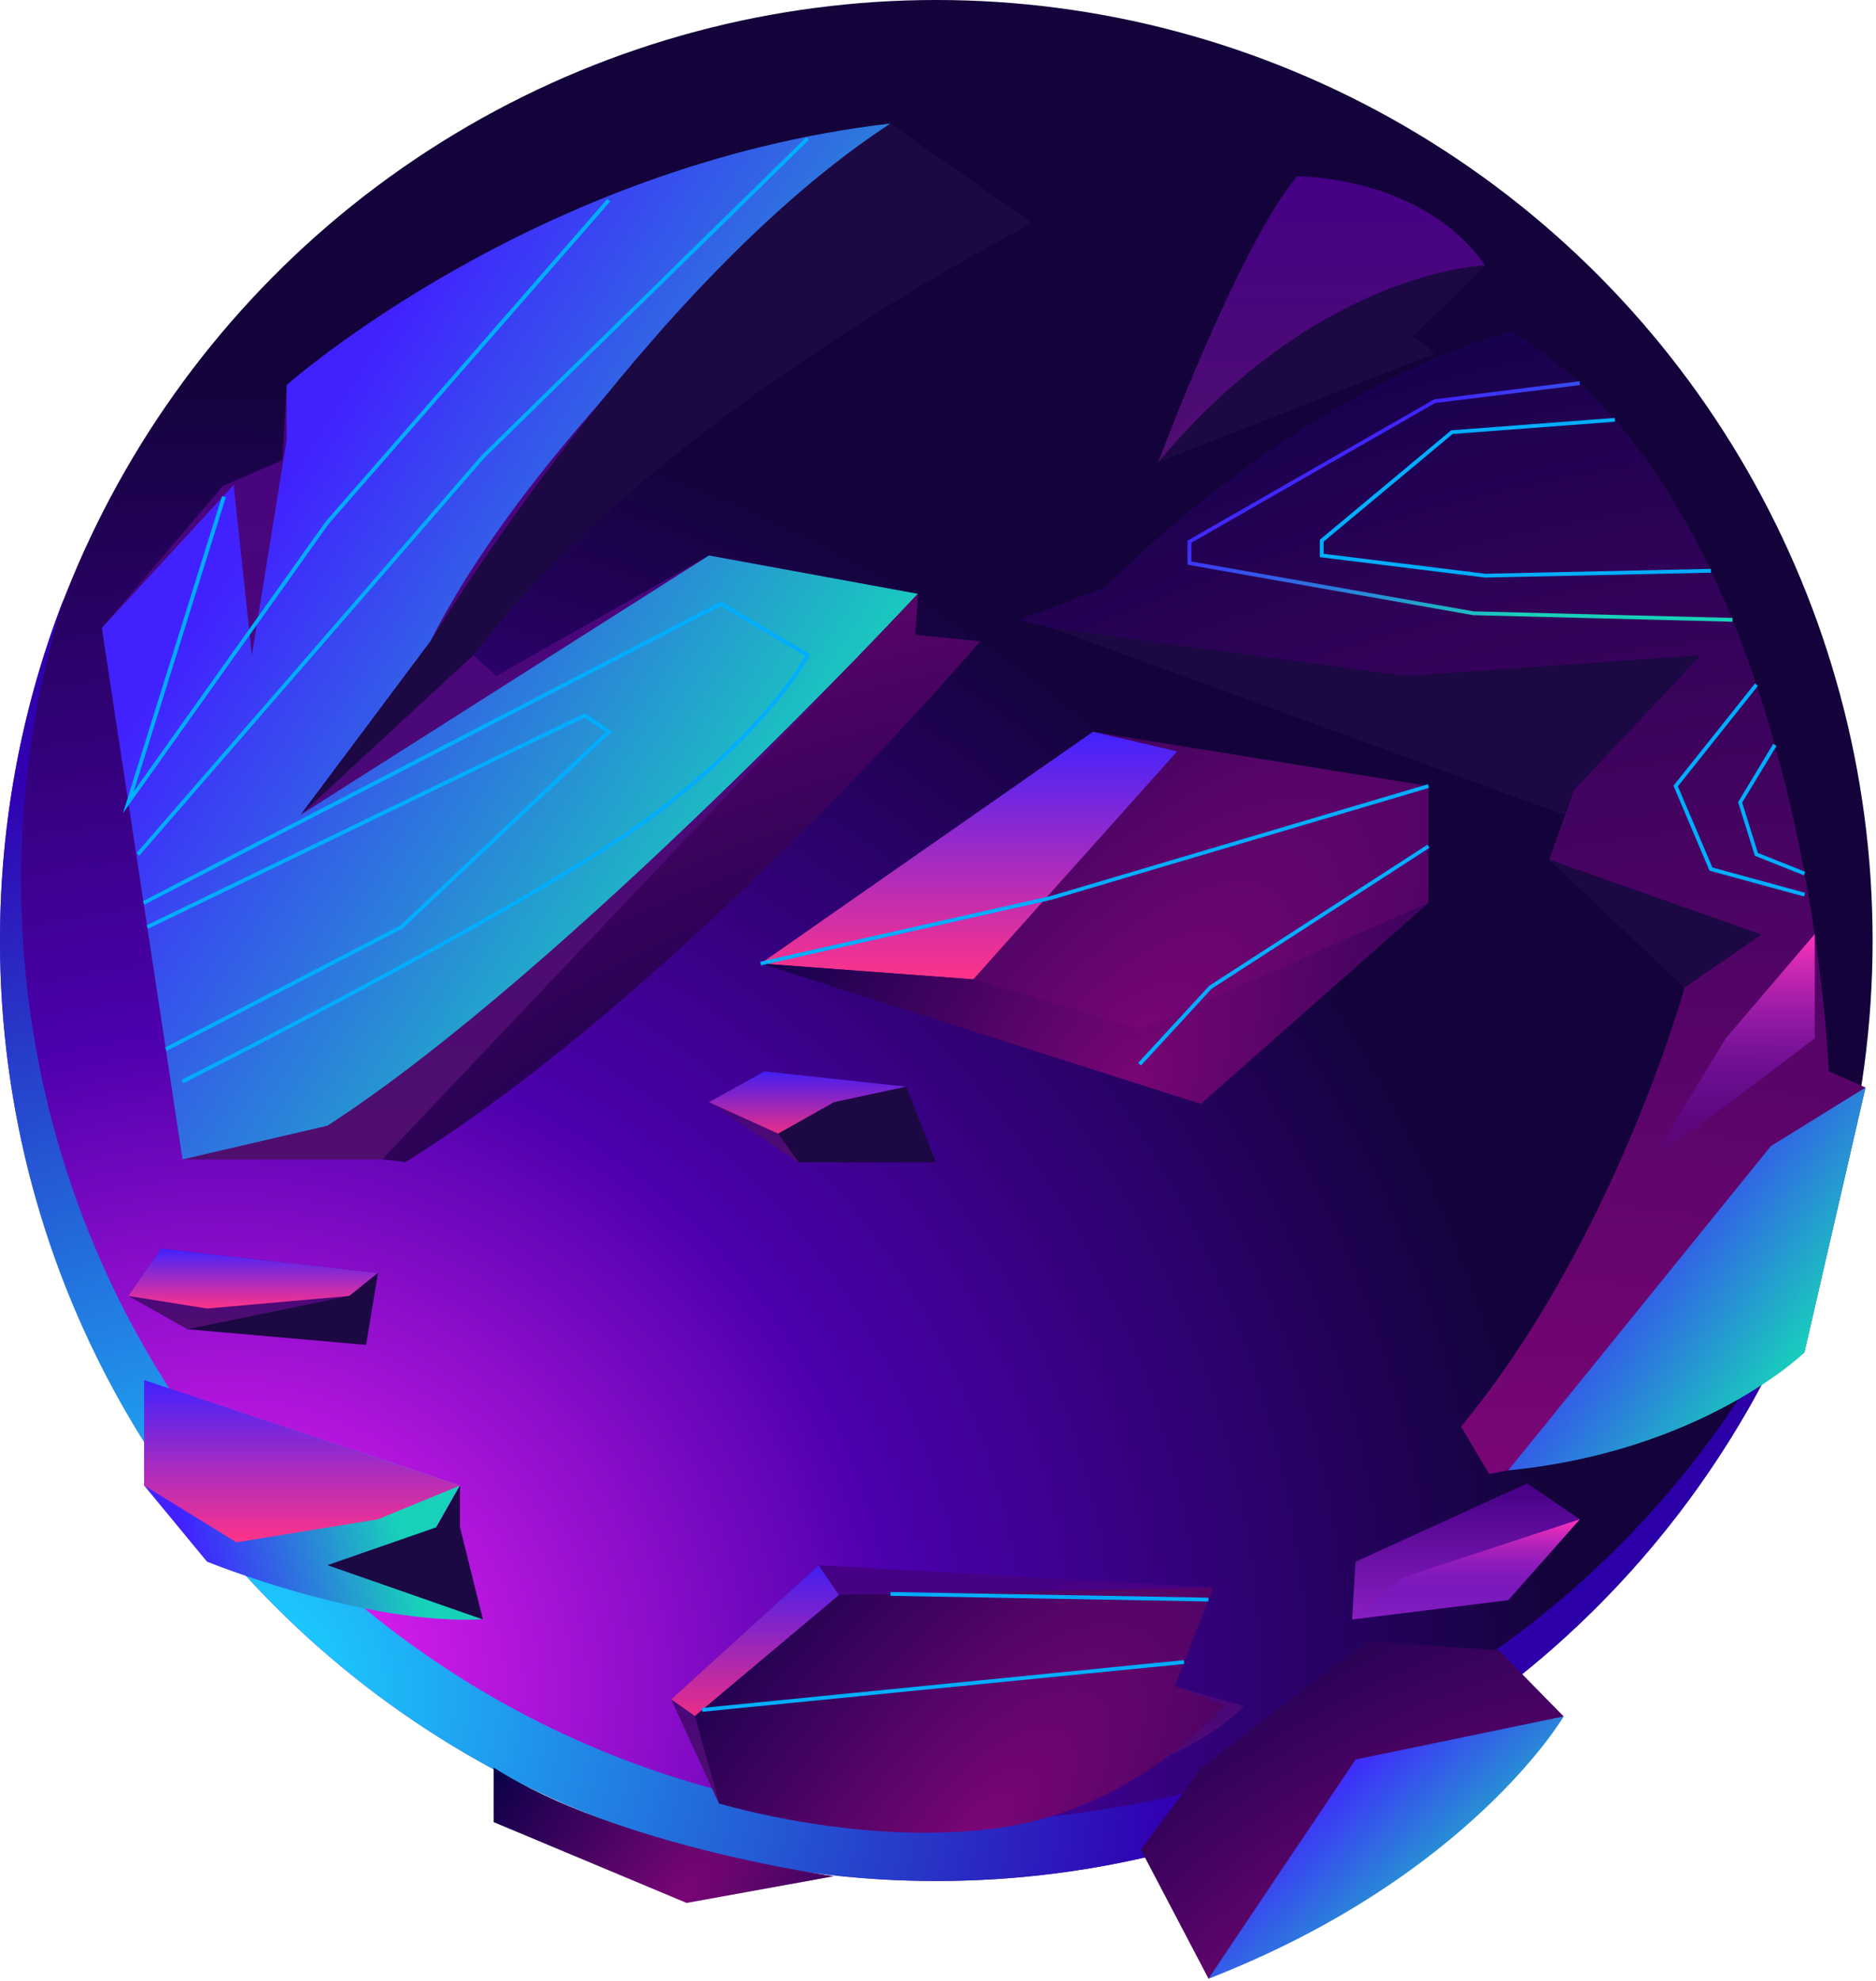 <svg width="485" height="512" viewBox="0 0 485 512" fill="none" xmlns="http://www.w3.org/2000/svg">
<ellipse cx="242.062" cy="243.062" rx="242.062" ry="243.062" fill="url(#paint0_radial)"/>
<path opacity="0.88" fill-rule="evenodd" clip-rule="evenodd" d="M472.98 316.18C437.707 406.593 350.056 470.619 247.512 470.619C113.825 470.619 5.45 361.796 5.45 227.557C5.45 202.078 9.354 177.515 16.594 154.438C5.881 181.897 0 211.79 0 243.062C0 377.301 108.375 486.124 242.062 486.124C350.376 486.124 442.074 414.69 472.98 316.18Z" fill="url(#paint1_radial)"/>
<path fill-rule="evenodd" clip-rule="evenodd" d="M73.007 118.941L74.113 99.516C74.113 99.516 138.191 45.044 230.221 31.922L242.934 45.56L251.62 59.356C251.62 59.356 173.053 101.22 122.359 169.329L128.32 174.681L183.278 143.56L237.288 153.471L236.301 169.329C236.301 169.329 171.671 246.952 98.828 299.639L47.187 299.639L29.736 184.869L26.341 162.272L57.649 125.562L73.007 118.941Z" fill="url(#paint2_linear)"/>
<path fill-rule="evenodd" clip-rule="evenodd" d="M391.067 85.719C391.067 85.719 343.177 95.551 285.574 151.806L263.464 160.211C263.464 160.211 369.668 185.861 406.899 204.097L400.543 222.135L435.523 255.159C435.523 255.159 417.52 320.492 377.723 368.7L385.027 380.95C385.027 380.95 440.221 370.801 466.476 349.512L482.269 281.046L472.793 276.844C472.833 276.884 467.345 132.341 391.067 85.719Z" fill="url(#paint3_radial)"/>
<path fill-rule="evenodd" clip-rule="evenodd" d="M173.526 439.186L211.586 404.498L313.605 410.286L303.656 435.777L321.541 440.931C321.541 440.931 291.417 476.611 185.884 466.145L173.526 439.186Z" fill="url(#paint4_linear)"/>
<path fill-rule="evenodd" clip-rule="evenodd" d="M127.61 456.788L127.61 470.901L177.514 491.794L215.574 484.896C215.574 484.856 159.353 477.205 127.61 456.788Z" fill="url(#paint5_radial)"/>
<path fill-rule="evenodd" clip-rule="evenodd" d="M294.931 477.998L310.763 456.788L353.639 424.161L387.475 426.5L404.214 443.547C404.214 443.547 375.749 485.372 312.421 511.339L294.931 477.998Z" fill="url(#paint6_radial)"/>
<path fill-rule="evenodd" clip-rule="evenodd" d="M299.432 119.456C299.432 119.456 320.001 64.073 335.32 45.559C335.32 45.559 367.773 45.282 383.921 68.593L365.247 86.908C365.286 86.948 339.071 88.296 299.432 119.456Z" fill="url(#paint7_linear)"/>
<path fill-rule="evenodd" clip-rule="evenodd" d="M230.221 31.922C230.221 31.922 143.679 101.418 111.265 165.761L77.745 210.559L183.278 143.56L237.288 153.471C237.288 153.471 146.284 251.075 84.654 290.918L47.187 299.639L26.341 162.272L60.413 125.324L65.111 169.329L74.113 113.668L74.113 99.516C74.113 99.516 138.23 42.547 230.221 31.922Z" fill="url(#paint8_linear)"/>
<path fill-rule="evenodd" clip-rule="evenodd" d="M312.421 511.379L350.441 454.727L404.254 443.587C404.254 443.587 379.934 485.134 312.421 511.379Z" fill="url(#paint9_linear)"/>
<path fill-rule="evenodd" clip-rule="evenodd" d="M389.922 379.998L457.83 296.19L482.308 281.046L466.515 349.512C466.515 349.551 440.181 375.122 389.922 379.998Z" fill="url(#paint10_linear)"/>
<path fill-rule="evenodd" clip-rule="evenodd" d="M350.441 403.626L394.818 383.368L408.439 392.644L389.922 413.537L349.572 418.532L350.441 403.626Z" fill="url(#paint11_linear)"/>
<path fill-rule="evenodd" clip-rule="evenodd" d="M408.439 392.644L362.996 407.551L349.572 418.532L389.922 413.537L408.439 392.644Z" fill="url(#paint12_linear)"/>
<path fill-rule="evenodd" clip-rule="evenodd" d="M122.359 169.329L77.745 210.559L111.265 165.761C111.265 165.761 167.367 72.795 230.221 31.922L266.86 57.691C266.899 57.691 170.092 106.532 122.359 169.329Z" fill="#1C0843"/>
<path fill-rule="evenodd" clip-rule="evenodd" d="M237.288 153.47L236.617 164.055L253.397 165.76C253.397 165.76 177.04 255.396 104.79 300.352L98.828 299.599L237.288 153.47Z" fill="url(#paint13_radial)"/>
<path fill-rule="evenodd" clip-rule="evenodd" d="M299.432 119.456L371.129 91.309L365.286 86.908L383.961 68.593C383.961 68.632 341.321 69.505 299.432 119.456Z" fill="#1C0843"/>
<path fill-rule="evenodd" clip-rule="evenodd" d="M406.938 204.136L439.747 169.328L363.391 174.68L271.755 162.272L404.254 210.558L406.938 204.136Z" fill="#1C0843"/>
<path fill-rule="evenodd" clip-rule="evenodd" d="M196.662 249.013L282.573 189.111L369.313 203.145L369.313 233.354L294.575 275.02L196.662 249.013Z" fill="url(#paint14_radial)"/>
<path fill-rule="evenodd" clip-rule="evenodd" d="M183.278 284.852L197.649 276.883L234.327 280.847L230.3 296.19L206.493 300.392L183.278 284.852Z" fill="url(#paint15_linear)"/>
<path fill-rule="evenodd" clip-rule="evenodd" d="M196.662 249.013L251.62 253.097L304.327 194.186L282.573 189.111L196.662 249.013Z" fill="url(#paint16_linear)"/>
<path opacity="0.88" fill-rule="evenodd" clip-rule="evenodd" d="M183.278 284.852L201.203 292.979L215.653 284.852L234.327 280.847L197.649 276.883L183.278 284.852Z" fill="url(#paint17_linear)"/>
<path fill-rule="evenodd" clip-rule="evenodd" d="M251.62 253.097L294.931 265.902L369.313 233.354L310.447 285.288L196.662 249.013L251.62 253.097Z" fill="url(#paint18_radial)"/>
<path fill-rule="evenodd" clip-rule="evenodd" d="M206.493 300.392L201.202 292.979L215.653 284.852L234.327 280.848L241.947 300.392L206.493 300.392Z" fill="#1C0843"/>
<path fill-rule="evenodd" clip-rule="evenodd" d="M469.161 241.402L446.143 268.36L426.679 300.392L469.161 268.36L469.161 241.402Z" fill="url(#paint19_linear)"/>
<path fill-rule="evenodd" clip-rule="evenodd" d="M316.685 440.653L303.696 435.777L313.645 410.286L216.877 412.189L179.646 443.428L185.963 466.105C185.963 466.105 223.825 477.562 259.24 472.25C294.615 466.977 316.685 440.653 316.685 440.653Z" fill="url(#paint20_radial)"/>
<path opacity="0.88" fill-rule="evenodd" clip-rule="evenodd" d="M211.626 404.498L216.877 412.228L179.646 443.468L173.526 439.186L211.626 404.498Z" fill="url(#paint21_linear)"/>
<path fill-rule="evenodd" clip-rule="evenodd" d="M400.582 222.174L455.382 241.521L435.562 255.198L400.582 222.174Z" fill="#1C0843"/>
<path d="M47.424 279.935L46.989 279.063C47.898 278.588 138.625 232.917 168.749 210.201C196.307 189.428 206.572 172.341 208.151 169.526L186.358 156.602L37.356 233.79L36.922 232.917L186.397 155.453L209.454 169.13L209.257 169.526C209.178 169.725 199.584 188.119 169.341 210.955C139.099 233.75 48.332 279.46 47.424 279.935Z" fill="#00ADFF"/>
<path d="M43.081 271.61L42.646 270.738L103.526 239.142L156.589 189.15L151.14 185.463L38.303 240.014L37.869 239.142L151.219 184.314L158.208 189.031L157.734 189.467L104.04 240.014L43.081 271.61Z" fill="#00ADFF"/>
<path d="M36.014 221.144L35.303 220.47L124.491 117.712L208.467 35.45L209.138 36.164L125.202 118.386L36.014 221.144Z" fill="#00ADFF"/>
<path d="M31.789 210.162L57.413 128.217L58.36 128.534L34.592 204.532L84.22 134.758L157.023 51.387L157.773 52.061L85.01 135.353L31.789 210.162Z" fill="#00ADFF"/>
<path d="M447.88 160.686L380.802 158.981L307.012 145.938L307.012 139.714L307.288 139.556L370.813 103.202L408.36 98.524L408.478 99.515L371.011 104.153L307.999 140.269L307.999 145.106L380.92 157.99L447.92 159.695L447.88 160.686Z" fill="url(#paint22_linear)"/>
<path d="M383.961 149.268L341.203 143.995L341.203 139.516L341.36 139.357L375.156 111.21L417.441 107.999L417.52 108.99L375.551 112.161L342.19 139.991L342.19 143.123L384 148.277L442.314 147.008L442.353 148L383.961 149.268Z" fill="#00ADFF"/>
<path d="M466.397 231.689L441.998 225.029L441.879 224.83L432.641 203.066L453.724 176.623L454.474 177.257L433.786 203.224L442.709 224.196L466.674 230.737L466.397 231.689Z" fill="#00ADFF"/>
<path d="M466.358 226.218L453.684 221.183L453.605 220.945L449.341 207.268L449.46 207.109L458.422 192.243L459.291 192.758L450.407 207.426L454.474 220.43L466.713 225.306L466.358 226.218Z" fill="#00ADFF"/>
<path d="M196.741 249.489L196.544 248.538L271.637 231.57L369.155 202.669L369.431 203.621L271.874 232.522L196.741 249.489Z" fill="#00ADFF"/>
<path d="M294.97 275.377L294.22 274.703L312.618 254.762L369.037 218.289L369.55 219.122L313.21 255.555L294.97 275.377Z" fill="#00ADFF"/>
<path d="M181.541 442.397L181.423 441.406L306.064 429.037L306.183 430.028L181.541 442.397Z" fill="#00ADFF"/>
<path d="M312.421 413.893L230.221 412.427L230.221 411.436L312.421 412.902L312.421 413.893Z" fill="#00ADFF"/>
<path fill-rule="evenodd" clip-rule="evenodd" d="M37.277 356.687L37.277 383.922L53.504 403.586C53.504 403.586 94.051 420.117 124.846 418.492L112.765 394.666L118.885 383.922L37.277 356.687Z" fill="url(#paint23_linear)"/>
<path fill-rule="evenodd" clip-rule="evenodd" d="M33.171 334.922L48.45 343.525L89.353 343.525L97.723 328.975L41.581 322.672L33.171 334.922Z" fill="url(#paint24_linear)"/>
<path fill-rule="evenodd" clip-rule="evenodd" d="M33.171 334.922L53.543 338.173L90.34 334.922L97.723 328.975L41.581 322.672L33.171 334.922Z" fill="url(#paint25_linear)"/>
<path fill-rule="evenodd" clip-rule="evenodd" d="M37.277 356.687L37.277 383.922L61.124 398.59L97.723 392.644L118.924 383.922L37.277 356.687Z" fill="url(#paint26_linear)"/>
<path fill-rule="evenodd" clip-rule="evenodd" d="M97.722 328.976L90.34 334.922L48.45 343.525L94.643 347.569L97.722 328.976Z" fill="#1C0843"/>
<path fill-rule="evenodd" clip-rule="evenodd" d="M112.804 394.706L84.654 404.498L124.846 418.532L118.924 394.706L118.924 383.923L112.804 394.706Z" fill="#1C0843"/>
<defs>
<radialGradient id="paint0_radial" cx="0" cy="0" r="1" gradientUnits="userSpaceOnUse" gradientTransform="translate(62.673 437.786) rotate(-43.54) scale(338.942 346.432)">
<stop stop-color="#FA24FE"/>
<stop offset="0.5" stop-color="#4C00AD"/>
<stop offset="1" stop-color="#13033A"/>
</radialGradient>
<radialGradient id="paint1_radial" cx="0" cy="0" r="1" gradientUnits="userSpaceOnUse" gradientTransform="translate(62.673 437.785) rotate(-43.541) scale(338.942 346.432)">
<stop offset="0.057" stop-color="#00E0FF"/>
<stop offset="0.703" stop-color="#3000B8"/>
</radialGradient>
<linearGradient id="paint2_linear" x1="138.987" y1="299.634" x2="138.987" y2="31.922" gradientUnits="userSpaceOnUse">
<stop stop-color="#4F0E6F"/>
<stop offset="1" stop-color="#450086"/>
</linearGradient>
<radialGradient id="paint3_radial" cx="0" cy="0" r="1" gradientUnits="userSpaceOnUse" gradientTransform="translate(381.496 381.183) rotate(-111.65) scale(317.868 533.97)">
<stop stop-color="#7A0676"/>
<stop offset="1" stop-color="#0A0049"/>
</radialGradient>
<linearGradient id="paint4_linear" x1="247.563" y1="468.052" x2="247.563" y2="404.493" gradientUnits="userSpaceOnUse">
<stop stop-color="#4F0E6F"/>
<stop offset="1" stop-color="#450086"/>
</linearGradient>
<radialGradient id="paint5_radial" cx="0" cy="0" r="1" gradientUnits="userSpaceOnUse" gradientTransform="translate(175.061 491.822) rotate(-143.387) scale(58.737 137.747)">
<stop stop-color="#7A0676"/>
<stop offset="1" stop-color="#0A0049"/>
</radialGradient>
<radialGradient id="paint6_radial" cx="0" cy="0" r="1" gradientUnits="userSpaceOnUse" gradientTransform="translate(353.883 511.408) rotate(-123.878) scale(105.08 238.225)">
<stop stop-color="#7A0676"/>
<stop offset="1" stop-color="#0A0049"/>
</radialGradient>
<linearGradient id="paint7_linear" x1="341.681" y1="119.46" x2="341.681" y2="45.569" gradientUnits="userSpaceOnUse">
<stop stop-color="#4F0E6F"/>
<stop offset="1" stop-color="#450086"/>
</linearGradient>
<linearGradient id="paint8_linear" x1="146.501" y1="11.374" x2="280.985" y2="97.358" gradientUnits="userSpaceOnUse">
<stop stop-color="#4122FF"/>
<stop offset="1" stop-color="#18D1BB"/>
</linearGradient>
<linearGradient id="paint9_linear" x1="364.731" y1="438.384" x2="402.082" y2="479.439" gradientUnits="userSpaceOnUse">
<stop stop-color="#4122FF"/>
<stop offset="1" stop-color="#18D1BB"/>
</linearGradient>
<linearGradient id="paint10_linear" x1="442.547" y1="273.451" x2="495.265" y2="313.389" gradientUnits="userSpaceOnUse">
<stop stop-color="#4122FF"/>
<stop offset="1" stop-color="#18D1BB"/>
</linearGradient>
<linearGradient id="paint11_linear" x1="379.004" y1="418.528" x2="379.004" y2="383.37" gradientUnits="userSpaceOnUse">
<stop stop-color="#8B1EC0"/>
<stop offset="1" stop-color="#450086"/>
</linearGradient>
<linearGradient id="paint12_linear" x1="379.006" y1="392.644" x2="379.006" y2="418.532" gradientUnits="userSpaceOnUse">
<stop stop-color="#FF33BA"/>
<stop offset="1" stop-color="#3F10DB" stop-opacity="0"/>
</linearGradient>
<radialGradient id="paint13_radial" cx="0" cy="0" r="1" gradientUnits="userSpaceOnUse" gradientTransform="translate(182.208 300.468) rotate(-119.407) scale(168.727 353.551)">
<stop stop-color="#0A0049"/>
<stop offset="1" stop-color="#7A0676"/>
</radialGradient>
<radialGradient id="paint14_radial" cx="0" cy="0" r="1" gradientUnits="userSpaceOnUse" gradientTransform="translate(289.797 275.088) rotate(-137.107) scale(126.31 308.544)">
<stop stop-color="#7A0676"/>
<stop offset="1" stop-color="#0A0049"/>
</radialGradient>
<linearGradient id="paint15_linear" x1="208.809" y1="300.378" x2="208.809" y2="276.865" gradientUnits="userSpaceOnUse">
<stop stop-color="#4F0E6F"/>
<stop offset="1" stop-color="#450086"/>
</linearGradient>
<linearGradient id="paint16_linear" x1="250.495" y1="189.111" x2="250.495" y2="253.097" gradientUnits="userSpaceOnUse">
<stop stop-color="#4122FF"/>
<stop offset="1" stop-color="#FF3389"/>
</linearGradient>
<linearGradient id="paint17_linear" x1="208.803" y1="276.883" x2="208.803" y2="292.979" gradientUnits="userSpaceOnUse">
<stop stop-color="#4122FF"/>
<stop offset="1" stop-color="#FF3389"/>
</linearGradient>
<radialGradient id="paint18_radial" cx="0" cy="0" r="1" gradientUnits="userSpaceOnUse" gradientTransform="translate(289.797 285.329) rotate(-150.68) scale(106.133 221.981)">
<stop stop-color="#7A0676"/>
<stop offset="1" stop-color="#0A0049"/>
</radialGradient>
<linearGradient id="paint19_linear" x1="447.92" y1="241.402" x2="447.92" y2="300.392" gradientUnits="userSpaceOnUse">
<stop stop-color="#FF33BA"/>
<stop offset="1" stop-color="#3F10DB" stop-opacity="0"/>
</linearGradient>
<radialGradient id="paint20_radial" cx="0" cy="0" r="1" gradientUnits="userSpaceOnUse" gradientTransform="translate(253.57 473.705) rotate(-139.193) scale(97.038 235.141)">
<stop stop-color="#7A0676"/>
<stop offset="1" stop-color="#0A0049"/>
</radialGradient>
<linearGradient id="paint21_linear" x1="195.202" y1="404.498" x2="195.202" y2="443.468" gradientUnits="userSpaceOnUse">
<stop stop-color="#4122FF"/>
<stop offset="1" stop-color="#FF3389"/>
</linearGradient>
<linearGradient id="paint22_linear" x1="387.276" y1="93.753" x2="416.149" y2="146.86" gradientUnits="userSpaceOnUse">
<stop stop-color="#4122FF"/>
<stop offset="1" stop-color="#18D1BB"/>
</linearGradient>
<linearGradient id="paint23_linear" x1="48.14" y1="397.655" x2="100.375" y2="383.908" gradientUnits="userSpaceOnUse">
<stop stop-color="#4122FF"/>
<stop offset="1" stop-color="#18D1BB"/>
</linearGradient>
<linearGradient id="paint24_linear" x1="65.459" y1="343.518" x2="65.459" y2="322.687" gradientUnits="userSpaceOnUse">
<stop stop-color="#4F0E6F"/>
<stop offset="1" stop-color="#450086"/>
</linearGradient>
<linearGradient id="paint25_linear" x1="65.447" y1="322.672" x2="65.447" y2="338.173" gradientUnits="userSpaceOnUse">
<stop stop-color="#4122FF"/>
<stop offset="1" stop-color="#FF3389"/>
</linearGradient>
<linearGradient id="paint26_linear" x1="78.101" y1="356.687" x2="78.101" y2="398.59" gradientUnits="userSpaceOnUse">
<stop stop-color="#4122FF"/>
<stop offset="1" stop-color="#FF3389"/>
</linearGradient>
</defs>
</svg>
